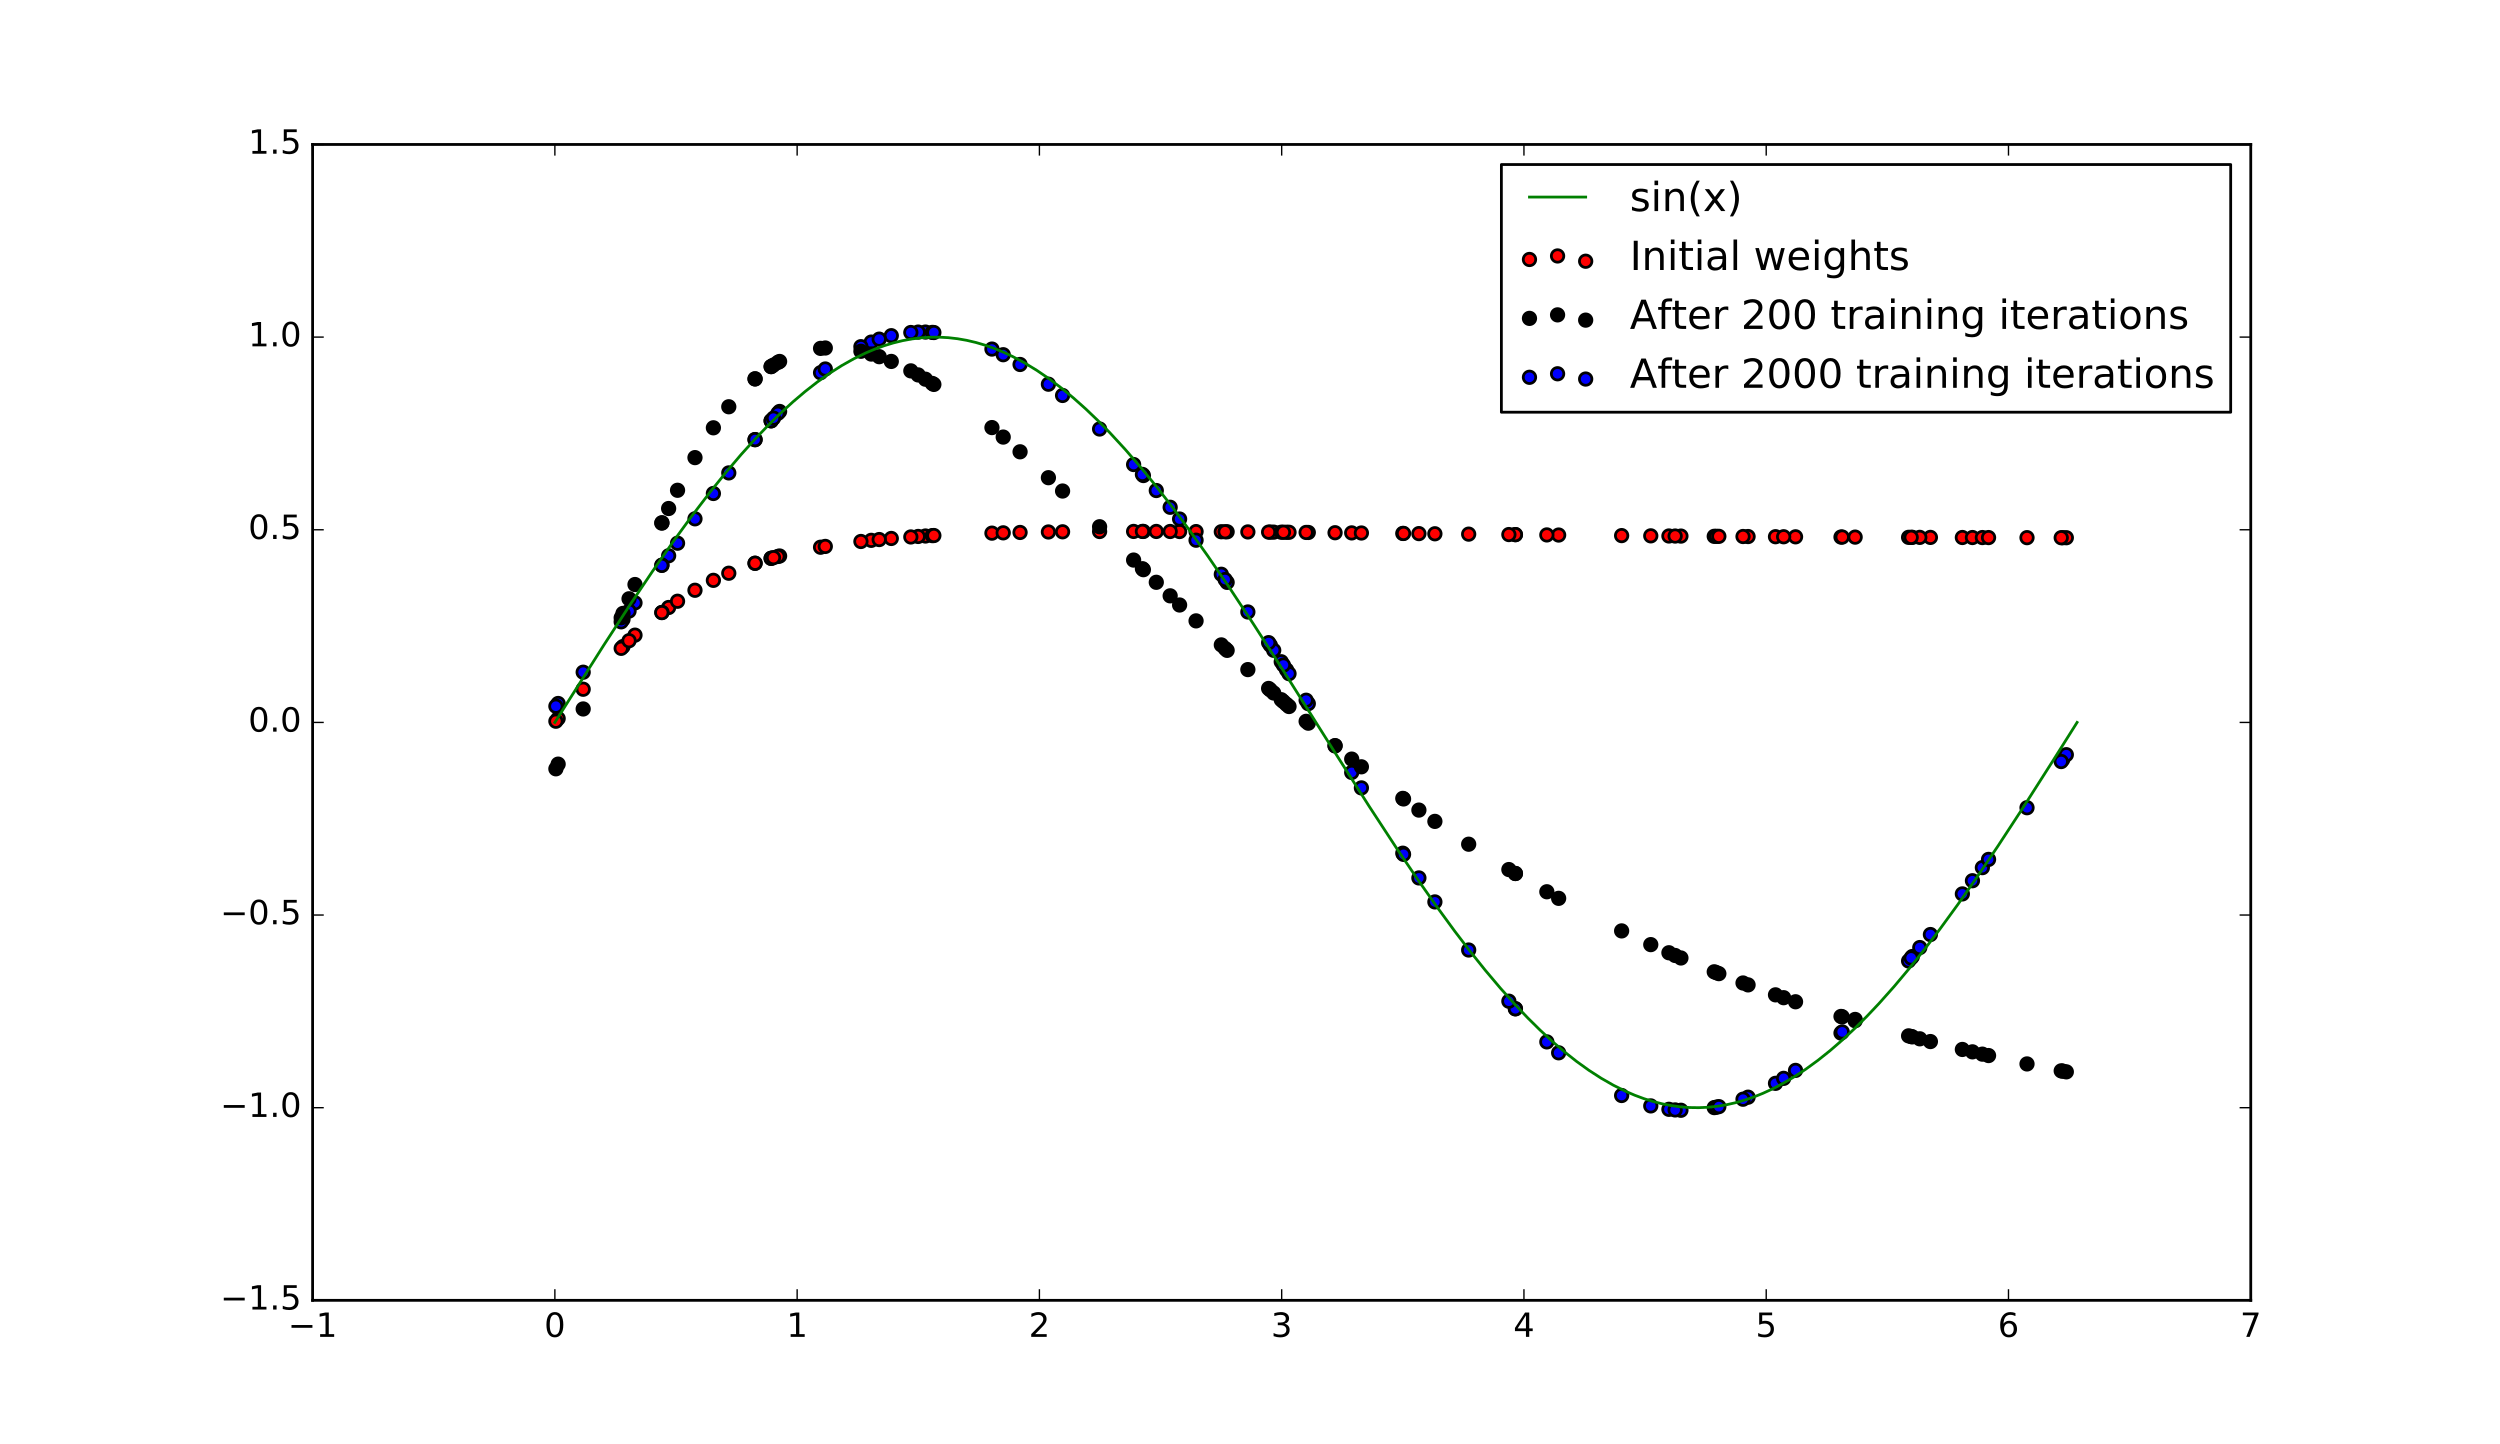 <?xml version="1.0" encoding="utf-8" standalone="no"?>
<!DOCTYPE svg PUBLIC "-//W3C//DTD SVG 1.1//EN"
  "http://www.w3.org/Graphics/SVG/1.1/DTD/svg11.dtd">
<!-- Created with matplotlib (http://matplotlib.org/) -->
<svg height="518pt" version="1.1" viewBox="0 0 897 518" width="897pt" xmlns="http://www.w3.org/2000/svg" xmlns:xlink="http://www.w3.org/1999/xlink">
 <defs>
  <style type="text/css">
*{stroke-linecap:butt;stroke-linejoin:round;stroke-miterlimit:100000;}
  </style>
 </defs>
 <g id="figure_1">
  <g id="patch_1">
   <path d="M 0 518.4 
L 897.3 518.4 
L 897.3 0 
L 0 0 
z
" style="fill:#ffffff;"/>
  </g>
  <g id="axes_1">
   <g id="patch_2">
    <path d="M 112.162 466.56 
L 807.57 466.56 
L 807.57 51.84 
L 112.162 51.84 
z
" style="fill:#ffffff;"/>
   </g>
   <g id="PathCollection_1">
    <defs>
     <path d="M 0 2.236 
C 0.593 2.236 1.162 2 1.581 1.581 
C 2 1.162 2.236 0.593 2.236 0 
C 2.236 -0.593 2 -1.162 1.581 -1.581 
C 1.162 -2 0.593 -2.236 0 -2.236 
C -0.593 -2.236 -1.162 -2 -1.581 -1.581 
C -2 -1.162 -2.236 -0.593 -2.236 0 
C -2.236 0.593 -2 1.162 -1.581 1.581 
C -1.162 2 -0.593 2.236 0 2.236 
z
" id="mcf45625995" style="stroke:#000000;"/>
    </defs>
    <g clip-path="url(#p0c5796ade1)">
     <use style="fill:#ff0000;stroke:#000000;" x="637.052" xlink:href="#mcf45625995" y="192.57"/>
     <use style="fill:#ff0000;stroke:#000000;" x="581.84" xlink:href="#mcf45625995" y="192.175"/>
     <use style="fill:#ff0000;stroke:#000000;" x="455.8" xlink:href="#mcf45625995" y="190.921"/>
     <use style="fill:#ff0000;stroke:#000000;" x="223.529" xlink:href="#mcf45625995" y="231.98"/>
     <use style="fill:#ff0000;stroke:#000000;" x="627.207" xlink:href="#mcf45625995" y="192.511"/>
     <use style="fill:#ff0000;stroke:#000000;" x="727.291" xlink:href="#mcf45625995" y="192.909"/>
     <use style="fill:#ff0000;stroke:#000000;" x="410.256" xlink:href="#mcf45625995" y="190.678"/>
     <use style="fill:#ff0000;stroke:#000000;" x="249.358" xlink:href="#mcf45625995" y="211.786"/>
     <use style="fill:#ff0000;stroke:#000000;" x="312.599" xlink:href="#mcf45625995" y="193.876"/>
     <use style="fill:#ff0000;stroke:#000000;" x="319.793" xlink:href="#mcf45625995" y="193.198"/>
     <use style="fill:#ff0000;stroke:#000000;" x="381.251" xlink:href="#mcf45625995" y="190.809"/>
     <use style="fill:#ff0000;stroke:#000000;" x="509.101" xlink:href="#mcf45625995" y="191.459"/>
     <use style="fill:#ff0000;stroke:#000000;" x="279.722" xlink:href="#mcf45625995" y="199.494"/>
     <use style="fill:#ff0000;stroke:#000000;" x="461.599" xlink:href="#mcf45625995" y="190.973"/>
     <use style="fill:#ff0000;stroke:#000000;" x="692.631" xlink:href="#mcf45625995" y="192.82"/>
     <use style="fill:#ff0000;stroke:#000000;" x="592.296" xlink:href="#mcf45625995" y="192.261"/>
     <use style="fill:#ff0000;stroke:#000000;" x="376.172" xlink:href="#mcf45625995" y="190.871"/>
     <use style="fill:#ff0000;stroke:#000000;" x="686.147" xlink:href="#mcf45625995" y="192.798"/>
     <use style="fill:#ff0000;stroke:#000000;" x="704.096" xlink:href="#mcf45625995" y="192.855"/>
     <use style="fill:#ff0000;stroke:#000000;" x="332.053" xlink:href="#mcf45625995" y="192.318"/>
     <use style="fill:#ff0000;stroke:#000000;" x="334.508" xlink:href="#mcf45625995" y="192.176"/>
     <use style="fill:#ff0000;stroke:#000000;" x="276.69" xlink:href="#mcf45625995" y="200.32"/>
     <use style="fill:#ff0000;stroke:#000000;" x="625.396" xlink:href="#mcf45625995" y="192.499"/>
     <use style="fill:#ff0000;stroke:#000000;" x="559.243" xlink:href="#mcf45625995" y="191.972"/>
     <use style="fill:#ff0000;stroke:#000000;" x="660.551" xlink:href="#mcf45625995" y="192.693"/>
     <use style="fill:#ff0000;stroke:#000000;" x="684.805" xlink:href="#mcf45625995" y="192.793"/>
     <use style="fill:#ff0000;stroke:#000000;" x="457.008" xlink:href="#mcf45625995" y="190.932"/>
     <use style="fill:#ff0000;stroke:#000000;" x="514.839" xlink:href="#mcf45625995" y="191.52"/>
     <use style="fill:#ff0000;stroke:#000000;" x="423.241" xlink:href="#mcf45625995" y="190.708"/>
     <use style="fill:#ff0000;stroke:#000000;" x="419.854" xlink:href="#mcf45625995" y="190.696"/>
     <use style="fill:#ff0000;stroke:#000000;" x="276.679" xlink:href="#mcf45625995" y="200.323"/>
     <use style="fill:#ff0000;stroke:#000000;" x="740.112" xlink:href="#mcf45625995" y="192.931"/>
     <use style="fill:#ff0000;stroke:#000000;" x="462.497" xlink:href="#mcf45625995" y="190.981"/>
     <use style="fill:#ff0000;stroke:#000000;" x="394.536" xlink:href="#mcf45625995" y="190.707"/>
     <use style="fill:#ff0000;stroke:#000000;" x="707.713" xlink:href="#mcf45625995" y="192.864"/>
     <use style="fill:#ff0000;stroke:#000000;" x="555.007" xlink:href="#mcf45625995" y="191.931"/>
     <use style="fill:#ff0000;stroke:#000000;" x="209.247" xlink:href="#mcf45625995" y="247.296"/>
     <use style="fill:#ff0000;stroke:#000000;" x="603.115" xlink:href="#mcf45625995" y="192.345"/>
     <use style="fill:#ff0000;stroke:#000000;" x="414.878" xlink:href="#mcf45625995" y="190.684"/>
     <use style="fill:#ff0000;stroke:#000000;" x="615.07" xlink:href="#mcf45625995" y="192.431"/>
     <use style="fill:#ff0000;stroke:#000000;" x="484.993" xlink:href="#mcf45625995" y="191.203"/>
     <use style="fill:#ff0000;stroke:#000000;" x="644.241" xlink:href="#mcf45625995" y="192.61"/>
     <use style="fill:#ff0000;stroke:#000000;" x="503.323" xlink:href="#mcf45625995" y="191.397"/>
     <use style="fill:#ff0000;stroke:#000000;" x="406.74" xlink:href="#mcf45625995" y="190.677"/>
     <use style="fill:#ff0000;stroke:#000000;" x="200.262" xlink:href="#mcf45625995" y="257.81"/>
     <use style="fill:#ff0000;stroke:#000000;" x="294.42" xlink:href="#mcf45625995" y="196.344"/>
     <use style="fill:#ff0000;stroke:#000000;" x="440.295" xlink:href="#mcf45625995" y="190.8"/>
     <use style="fill:#ff0000;stroke:#000000;" x="355.912" xlink:href="#mcf45625995" y="191.292"/>
     <use style="fill:#ff0000;stroke:#000000;" x="227.834" xlink:href="#mcf45625995" y="227.89"/>
     <use style="fill:#ff0000;stroke:#000000;" x="438.21" xlink:href="#mcf45625995" y="190.786"/>
     <use style="fill:#ff0000;stroke:#000000;" x="615.823" xlink:href="#mcf45625995" y="192.436"/>
     <use style="fill:#ff0000;stroke:#000000;" x="329.439" xlink:href="#mcf45625995" y="192.48"/>
     <use style="fill:#ff0000;stroke:#000000;" x="366" xlink:href="#mcf45625995" y="191.044"/>
     <use style="fill:#ff0000;stroke:#000000;" x="741.396" xlink:href="#mcf45625995" y="192.933"/>
     <use style="fill:#ff0000;stroke:#000000;" x="199.452" xlink:href="#mcf45625995" y="258.77"/>
     <use style="fill:#ff0000;stroke:#000000;" x="455.181" xlink:href="#mcf45625995" y="190.916"/>
     <use style="fill:#ff0000;stroke:#000000;" x="239.905" xlink:href="#mcf45625995" y="217.968"/>
     <use style="fill:#ff0000;stroke:#000000;" x="270.899" xlink:href="#mcf45625995" y="202.104"/>
     <use style="fill:#ff0000;stroke:#000000;" x="739.565" xlink:href="#mcf45625995" y="192.93"/>
     <use style="fill:#ff0000;stroke:#000000;" x="503.594" xlink:href="#mcf45625995" y="191.4"/>
     <use style="fill:#ff0000;stroke:#000000;" x="711.276" xlink:href="#mcf45625995" y="192.874"/>
     <use style="fill:#ff0000;stroke:#000000;" x="459.711" xlink:href="#mcf45625995" y="190.956"/>
     <use style="fill:#ff0000;stroke:#000000;" x="447.734" xlink:href="#mcf45625995" y="190.855"/>
     <use style="fill:#ff0000;stroke:#000000;" x="543.739" xlink:href="#mcf45625995" y="191.821"/>
     <use style="fill:#ff0000;stroke:#000000;" x="429.147" xlink:href="#mcf45625995" y="190.734"/>
     <use style="fill:#ff0000;stroke:#000000;" x="460.493" xlink:href="#mcf45625995" y="190.963"/>
     <use style="fill:#ff0000;stroke:#000000;" x="315.464" xlink:href="#mcf45625995" y="193.589"/>
     <use style="fill:#ff0000;stroke:#000000;" x="243.104" xlink:href="#mcf45625995" y="215.725"/>
     <use style="fill:#ff0000;stroke:#000000;" x="469.418" xlink:href="#mcf45625995" y="191.046"/>
     <use style="fill:#ff0000;stroke:#000000;" x="598.81" xlink:href="#mcf45625995" y="192.312"/>
     <use style="fill:#ff0000;stroke:#000000;" x="479.02" xlink:href="#mcf45625995" y="191.142"/>
     <use style="fill:#ff0000;stroke:#000000;" x="237.514" xlink:href="#mcf45625995" y="219.749"/>
     <use style="fill:#ff0000;stroke:#000000;" x="688.821" xlink:href="#mcf45625995" y="192.807"/>
     <use style="fill:#ff0000;stroke:#000000;" x="359.953" xlink:href="#mcf45625995" y="191.182"/>
     <use style="fill:#ff0000;stroke:#000000;" x="222.882" xlink:href="#mcf45625995" y="232.619"/>
     <use style="fill:#ff0000;stroke:#000000;" x="255.964" xlink:href="#mcf45625995" y="208.225"/>
     <use style="fill:#ff0000;stroke:#000000;" x="279.1" xlink:href="#mcf45625995" y="199.657"/>
     <use style="fill:#ff0000;stroke:#000000;" x="488.469" xlink:href="#mcf45625995" y="191.24"/>
     <use style="fill:#ff0000;stroke:#000000;" x="526.962" xlink:href="#mcf45625995" y="191.648"/>
     <use style="fill:#ff0000;stroke:#000000;" x="409.903" xlink:href="#mcf45625995" y="190.678"/>
     <use style="fill:#ff0000;stroke:#000000;" x="335.068" xlink:href="#mcf45625995" y="192.144"/>
     <use style="fill:#ff0000;stroke:#000000;" x="296.117" xlink:href="#mcf45625995" y="196.057"/>
     <use style="fill:#ff0000;stroke:#000000;" x="237.451" xlink:href="#mcf45625995" y="219.797"/>
     <use style="fill:#ff0000;stroke:#000000;" x="601.039" xlink:href="#mcf45625995" y="192.329"/>
     <use style="fill:#ff0000;stroke:#000000;" x="616.722" xlink:href="#mcf45625995" y="192.442"/>
     <use style="fill:#ff0000;stroke:#000000;" x="639.97" xlink:href="#mcf45625995" y="192.587"/>
     <use style="fill:#ff0000;stroke:#000000;" x="713.493" xlink:href="#mcf45625995" y="192.879"/>
     <use style="fill:#ff0000;stroke:#000000;" x="270.934" xlink:href="#mcf45625995" y="202.092"/>
     <use style="fill:#ff0000;stroke:#000000;" x="543.715" xlink:href="#mcf45625995" y="191.82"/>
     <use style="fill:#ff0000;stroke:#000000;" x="261.487" xlink:href="#mcf45625995" y="205.675"/>
     <use style="fill:#ff0000;stroke:#000000;" x="308.896" xlink:href="#mcf45625995" y="194.282"/>
     <use style="fill:#ff0000;stroke:#000000;" x="225.699" xlink:href="#mcf45625995" y="229.884"/>
     <use style="fill:#ff0000;stroke:#000000;" x="326.805" xlink:href="#mcf45625995" y="192.657"/>
     <use style="fill:#ff0000;stroke:#000000;" x="468.64" xlink:href="#mcf45625995" y="191.039"/>
     <use style="fill:#ff0000;stroke:#000000;" x="541.383" xlink:href="#mcf45625995" y="191.797"/>
     <use style="fill:#ff0000;stroke:#000000;" x="277.528" xlink:href="#mcf45625995" y="200.085"/>
     <use style="fill:#ff0000;stroke:#000000;" x="439.576" xlink:href="#mcf45625995" y="190.795"/>
     <use style="fill:#ff0000;stroke:#000000;" x="685.725" xlink:href="#mcf45625995" y="192.796"/>
     <use style="fill:#ff0000;stroke:#000000;" x="660.989" xlink:href="#mcf45625995" y="192.695"/>
     <use style="fill:#ff0000;stroke:#000000;" x="665.624" xlink:href="#mcf45625995" y="192.716"/>
    </g>
   </g>
   <g id="PathCollection_2">
    <defs>
     <path d="M 0 2.236 
C 0.593 2.236 1.162 2 1.581 1.581 
C 2 1.162 2.236 0.593 2.236 0 
C 2.236 -0.593 2 -1.162 1.581 -1.581 
C 1.162 -2 0.593 -2.236 0 -2.236 
C -0.593 -2.236 -1.162 -2 -1.581 -1.581 
C -2 -1.162 -2.236 -0.593 -2.236 0 
C -2.236 0.593 -2 1.162 -1.581 1.581 
C -1.162 2 -0.593 2.236 0 2.236 
z
" id="m5bc924f12b" style="stroke:#000000;"/>
    </defs>
    <g clip-path="url(#p0c5796ade1)">
     <use style="fill:#0000ff;stroke:#000000;" x="637.052" xlink:href="#m5bc924f12b" y="388.7"/>
     <use style="fill:#0000ff;stroke:#000000;" x="581.84" xlink:href="#m5bc924f12b" y="393.068"/>
     <use style="fill:#0000ff;stroke:#000000;" x="455.8" xlink:href="#m5bc924f12b" y="231.51"/>
     <use style="fill:#0000ff;stroke:#000000;" x="223.529" xlink:href="#m5bc924f12b" y="222.225"/>
     <use style="fill:#0000ff;stroke:#000000;" x="627.207" xlink:href="#m5bc924f12b" y="393.667"/>
     <use style="fill:#0000ff;stroke:#000000;" x="727.291" xlink:href="#m5bc924f12b" y="289.807"/>
     <use style="fill:#0000ff;stroke:#000000;" x="410.256" xlink:href="#m5bc924f12b" y="170.626"/>
     <use style="fill:#0000ff;stroke:#000000;" x="249.358" xlink:href="#m5bc924f12b" y="186.152"/>
     <use style="fill:#0000ff;stroke:#000000;" x="312.599" xlink:href="#m5bc924f12b" y="122.746"/>
     <use style="fill:#0000ff;stroke:#000000;" x="319.793" xlink:href="#m5bc924f12b" y="120.443"/>
     <use style="fill:#0000ff;stroke:#000000;" x="381.251" xlink:href="#m5bc924f12b" y="141.894"/>
     <use style="fill:#0000ff;stroke:#000000;" x="509.101" xlink:href="#m5bc924f12b" y="315.004"/>
     <use style="fill:#0000ff;stroke:#000000;" x="279.722" xlink:href="#m5bc924f12b" y="147.631"/>
     <use style="fill:#0000ff;stroke:#000000;" x="461.599" xlink:href="#m5bc924f12b" y="240.325"/>
     <use style="fill:#0000ff;stroke:#000000;" x="692.631" xlink:href="#m5bc924f12b" y="335.312"/>
     <use style="fill:#0000ff;stroke:#000000;" x="592.296" xlink:href="#m5bc924f12b" y="396.798"/>
     <use style="fill:#0000ff;stroke:#000000;" x="376.172" xlink:href="#m5bc924f12b" y="137.85"/>
     <use style="fill:#0000ff;stroke:#000000;" x="686.147" xlink:href="#m5bc924f12b" y="343.199"/>
     <use style="fill:#0000ff;stroke:#000000;" x="704.096" xlink:href="#m5bc924f12b" y="320.735"/>
     <use style="fill:#0000ff;stroke:#000000;" x="332.053" xlink:href="#m5bc924f12b" y="119.144"/>
     <use style="fill:#0000ff;stroke:#000000;" x="334.508" xlink:href="#m5bc924f12b" y="119.268"/>
     <use style="fill:#0000ff;stroke:#000000;" x="276.69" xlink:href="#m5bc924f12b" y="150.98"/>
     <use style="fill:#0000ff;stroke:#000000;" x="625.396" xlink:href="#m5bc924f12b" y="394.396"/>
     <use style="fill:#0000ff;stroke:#000000;" x="559.243" xlink:href="#m5bc924f12b" y="377.746"/>
     <use style="fill:#0000ff;stroke:#000000;" x="660.551" xlink:href="#m5bc924f12b" y="370.662"/>
     <use style="fill:#0000ff;stroke:#000000;" x="684.805" xlink:href="#m5bc924f12b" y="344.793"/>
     <use style="fill:#0000ff;stroke:#000000;" x="457.008" xlink:href="#m5bc924f12b" y="233.33"/>
     <use style="fill:#0000ff;stroke:#000000;" x="514.839" xlink:href="#m5bc924f12b" y="323.608"/>
     <use style="fill:#0000ff;stroke:#000000;" x="423.241" xlink:href="#m5bc924f12b" y="186.227"/>
     <use style="fill:#0000ff;stroke:#000000;" x="419.854" xlink:href="#m5bc924f12b" y="182.008"/>
     <use style="fill:#0000ff;stroke:#000000;" x="276.679" xlink:href="#m5bc924f12b" y="150.993"/>
     <use style="fill:#0000ff;stroke:#000000;" x="740.112" xlink:href="#m5bc924f12b" y="272.51"/>
     <use style="fill:#0000ff;stroke:#000000;" x="462.497" xlink:href="#m5bc924f12b" y="241.704"/>
     <use style="fill:#0000ff;stroke:#000000;" x="394.536" xlink:href="#m5bc924f12b" y="153.927"/>
     <use style="fill:#0000ff;stroke:#000000;" x="707.713" xlink:href="#m5bc924f12b" y="316.006"/>
     <use style="fill:#0000ff;stroke:#000000;" x="555.007" xlink:href="#m5bc924f12b" y="373.83"/>
     <use style="fill:#0000ff;stroke:#000000;" x="209.247" xlink:href="#m5bc924f12b" y="241.188"/>
     <use style="fill:#0000ff;stroke:#000000;" x="603.115" xlink:href="#m5bc924f12b" y="398.363"/>
     <use style="fill:#0000ff;stroke:#000000;" x="414.878" xlink:href="#m5bc924f12b" y="176"/>
     <use style="fill:#0000ff;stroke:#000000;" x="615.07" xlink:href="#m5bc924f12b" y="397.409"/>
     <use style="fill:#0000ff;stroke:#000000;" x="484.993" xlink:href="#m5bc924f12b" y="277.156"/>
     <use style="fill:#0000ff;stroke:#000000;" x="644.241" xlink:href="#m5bc924f12b" y="384.056"/>
     <use style="fill:#0000ff;stroke:#000000;" x="503.323" xlink:href="#m5bc924f12b" y="306.128"/>
     <use style="fill:#0000ff;stroke:#000000;" x="406.74" xlink:href="#m5bc924f12b" y="166.674"/>
     <use style="fill:#0000ff;stroke:#000000;" x="200.262" xlink:href="#m5bc924f12b" y="252.414"/>
     <use style="fill:#0000ff;stroke:#000000;" x="294.42" xlink:href="#m5bc924f12b" y="133.726"/>
     <use style="fill:#0000ff;stroke:#000000;" x="440.295" xlink:href="#m5bc924f12b" y="208.952"/>
     <use style="fill:#0000ff;stroke:#000000;" x="355.912" xlink:href="#m5bc924f12b" y="125.245"/>
     <use style="fill:#0000ff;stroke:#000000;" x="227.834" xlink:href="#m5bc924f12b" y="216.3"/>
     <use style="fill:#0000ff;stroke:#000000;" x="438.21" xlink:href="#m5bc924f12b" y="206.047"/>
     <use style="fill:#0000ff;stroke:#000000;" x="615.823" xlink:href="#m5bc924f12b" y="397.257"/>
     <use style="fill:#0000ff;stroke:#000000;" x="329.439" xlink:href="#m5bc924f12b" y="119.151"/>
     <use style="fill:#0000ff;stroke:#000000;" x="366" xlink:href="#m5bc924f12b" y="130.775"/>
     <use style="fill:#0000ff;stroke:#000000;" x="741.396" xlink:href="#m5bc924f12b" y="270.787"/>
     <use style="fill:#0000ff;stroke:#000000;" x="199.452" xlink:href="#m5bc924f12b" y="253.396"/>
     <use style="fill:#0000ff;stroke:#000000;" x="455.181" xlink:href="#m5bc924f12b" y="230.58"/>
     <use style="fill:#0000ff;stroke:#000000;" x="239.905" xlink:href="#m5bc924f12b" y="199.403"/>
     <use style="fill:#0000ff;stroke:#000000;" x="270.899" xlink:href="#m5bc924f12b" y="157.762"/>
     <use style="fill:#0000ff;stroke:#000000;" x="739.565" xlink:href="#m5bc924f12b" y="273.244"/>
     <use style="fill:#0000ff;stroke:#000000;" x="503.594" xlink:href="#m5bc924f12b" y="306.548"/>
     <use style="fill:#0000ff;stroke:#000000;" x="711.276" xlink:href="#m5bc924f12b" y="311.303"/>
     <use style="fill:#0000ff;stroke:#000000;" x="459.711" xlink:href="#m5bc924f12b" y="237.436"/>
     <use style="fill:#0000ff;stroke:#000000;" x="447.734" xlink:href="#m5bc924f12b" y="219.573"/>
     <use style="fill:#0000ff;stroke:#000000;" x="543.739" xlink:href="#m5bc924f12b" y="361.96"/>
     <use style="fill:#0000ff;stroke:#000000;" x="429.147" xlink:href="#m5bc924f12b" y="193.824"/>
     <use style="fill:#0000ff;stroke:#000000;" x="460.493" xlink:href="#m5bc924f12b" y="238.631"/>
     <use style="fill:#0000ff;stroke:#000000;" x="315.464" xlink:href="#m5bc924f12b" y="121.689"/>
     <use style="fill:#0000ff;stroke:#000000;" x="243.104" xlink:href="#m5bc924f12b" y="194.903"/>
     <use style="fill:#0000ff;stroke:#000000;" x="469.418" xlink:href="#m5bc924f12b" y="252.46"/>
     <use style="fill:#0000ff;stroke:#000000;" x="598.81" xlink:href="#m5bc924f12b" y="398.019"/>
     <use style="fill:#0000ff;stroke:#000000;" x="479.02" xlink:href="#m5bc924f12b" y="267.638"/>
     <use style="fill:#0000ff;stroke:#000000;" x="237.514" xlink:href="#m5bc924f12b" y="202.768"/>
     <use style="fill:#0000ff;stroke:#000000;" x="688.821" xlink:href="#m5bc924f12b" y="339.982"/>
     <use style="fill:#0000ff;stroke:#000000;" x="359.953" xlink:href="#m5bc924f12b" y="127.271"/>
     <use style="fill:#0000ff;stroke:#000000;" x="222.882" xlink:href="#m5bc924f12b" y="223.109"/>
     <use style="fill:#0000ff;stroke:#000000;" x="255.964" xlink:href="#m5bc924f12b" y="177.065"/>
     <use style="fill:#0000ff;stroke:#000000;" x="279.1" xlink:href="#m5bc924f12b" y="148.306"/>
     <use style="fill:#0000ff;stroke:#000000;" x="488.469" xlink:href="#m5bc924f12b" y="282.698"/>
     <use style="fill:#0000ff;stroke:#000000;" x="526.962" xlink:href="#m5bc924f12b" y="340.864"/>
     <use style="fill:#0000ff;stroke:#000000;" x="409.903" xlink:href="#m5bc924f12b" y="170.223"/>
     <use style="fill:#0000ff;stroke:#000000;" x="335.068" xlink:href="#m5bc924f12b" y="119.313"/>
     <use style="fill:#0000ff;stroke:#000000;" x="296.117" xlink:href="#m5bc924f12b" y="132.395"/>
     <use style="fill:#0000ff;stroke:#000000;" x="237.451" xlink:href="#m5bc924f12b" y="202.856"/>
     <use style="fill:#0000ff;stroke:#000000;" x="601.039" xlink:href="#m5bc924f12b" y="398.243"/>
     <use style="fill:#0000ff;stroke:#000000;" x="616.722" xlink:href="#m5bc924f12b" y="397.061"/>
     <use style="fill:#0000ff;stroke:#000000;" x="639.97" xlink:href="#m5bc924f12b" y="386.915"/>
     <use style="fill:#0000ff;stroke:#000000;" x="713.493" xlink:href="#m5bc924f12b" y="308.356"/>
     <use style="fill:#0000ff;stroke:#000000;" x="270.934" xlink:href="#m5bc924f12b" y="157.72"/>
     <use style="fill:#0000ff;stroke:#000000;" x="543.715" xlink:href="#m5bc924f12b" y="361.933"/>
     <use style="fill:#0000ff;stroke:#000000;" x="261.487" xlink:href="#m5bc924f12b" y="169.68"/>
     <use style="fill:#0000ff;stroke:#000000;" x="308.896" xlink:href="#m5bc924f12b" y="124.386"/>
     <use style="fill:#0000ff;stroke:#000000;" x="225.699" xlink:href="#m5bc924f12b" y="219.248"/>
     <use style="fill:#0000ff;stroke:#000000;" x="326.805" xlink:href="#m5bc924f12b" y="119.303"/>
     <use style="fill:#0000ff;stroke:#000000;" x="468.64" xlink:href="#m5bc924f12b" y="251.242"/>
     <use style="fill:#0000ff;stroke:#000000;" x="541.383" xlink:href="#m5bc924f12b" y="359.229"/>
     <use style="fill:#0000ff;stroke:#000000;" x="277.528" xlink:href="#m5bc924f12b" y="150.04"/>
     <use style="fill:#0000ff;stroke:#000000;" x="439.576" xlink:href="#m5bc924f12b" y="207.946"/>
     <use style="fill:#0000ff;stroke:#000000;" x="685.725" xlink:href="#m5bc924f12b" y="343.702"/>
     <use style="fill:#0000ff;stroke:#000000;" x="660.989" xlink:href="#m5bc924f12b" y="370.253"/>
     <use style="fill:#0000ff;stroke:#000000;" x="665.624" xlink:href="#m5bc924f12b" y="365.776"/>
    </g>
   </g>
   <g id="PathCollection_3">
    <defs>
     <path d="M 0 2.236 
C 0.593 2.236 1.162 2 1.581 1.581 
C 2 1.162 2.236 0.593 2.236 0 
C 2.236 -0.593 2 -1.162 1.581 -1.581 
C 1.162 -2 0.593 -2.236 0 -2.236 
C -0.593 -2.236 -1.162 -2 -1.581 -1.581 
C -2 -1.162 -2.236 -0.593 -2.236 0 
C -2.236 0.593 -2 1.162 -1.581 1.581 
C -1.162 2 -0.593 2.236 0 2.236 
z
" id="m5dd5fe3238" style="stroke:#000000;"/>
    </defs>
    <g clip-path="url(#p0c5796ade1)">
     <use style="stroke:#000000;" x="637.052" xlink:href="#m5dd5fe3238" y="356.951"/>
     <use style="stroke:#000000;" x="581.84" xlink:href="#m5dd5fe3238" y="334.008"/>
     <use style="stroke:#000000;" x="455.8" xlink:href="#m5dd5fe3238" y="247.567"/>
     <use style="stroke:#000000;" x="223.529" xlink:href="#m5dd5fe3238" y="220.089"/>
     <use style="stroke:#000000;" x="627.207" xlink:href="#m5dd5fe3238" y="353.377"/>
     <use style="stroke:#000000;" x="727.291" xlink:href="#m5dd5fe3238" y="381.74"/>
     <use style="stroke:#000000;" x="410.256" xlink:href="#m5dd5fe3238" y="204.4"/>
     <use style="stroke:#000000;" x="249.358" xlink:href="#m5dd5fe3238" y="164.192"/>
     <use style="stroke:#000000;" x="312.599" xlink:href="#m5dd5fe3238" y="127.031"/>
     <use style="stroke:#000000;" x="319.793" xlink:href="#m5dd5fe3238" y="129.681"/>
     <use style="stroke:#000000;" x="381.251" xlink:href="#m5dd5fe3238" y="176.179"/>
     <use style="stroke:#000000;" x="509.101" xlink:href="#m5dd5fe3238" y="290.659"/>
     <use style="stroke:#000000;" x="279.722" xlink:href="#m5dd5fe3238" y="129.692"/>
     <use style="stroke:#000000;" x="461.599" xlink:href="#m5dd5fe3238" y="252.711"/>
     <use style="stroke:#000000;" x="692.631" xlink:href="#m5dd5fe3238" y="373.709"/>
     <use style="stroke:#000000;" x="592.296" xlink:href="#m5dd5fe3238" y="338.929"/>
     <use style="stroke:#000000;" x="376.172" xlink:href="#m5dd5fe3238" y="171.395"/>
     <use style="stroke:#000000;" x="686.147" xlink:href="#m5dd5fe3238" y="372.021"/>
     <use style="stroke:#000000;" x="704.096" xlink:href="#m5dd5fe3238" y="376.545"/>
     <use style="stroke:#000000;" x="332.053" xlink:href="#m5dd5fe3238" y="136.058"/>
     <use style="stroke:#000000;" x="334.508" xlink:href="#m5dd5fe3238" y="137.576"/>
     <use style="stroke:#000000;" x="276.69" xlink:href="#m5dd5fe3238" y="131.526"/>
     <use style="stroke:#000000;" x="625.396" xlink:href="#m5dd5fe3238" y="352.697"/>
     <use style="stroke:#000000;" x="559.243" xlink:href="#m5dd5fe3238" y="322.324"/>
     <use style="stroke:#000000;" x="660.551" xlink:href="#m5dd5fe3238" y="364.7"/>
     <use style="stroke:#000000;" x="684.805" xlink:href="#m5dd5fe3238" y="371.663"/>
     <use style="stroke:#000000;" x="457.008" xlink:href="#m5dd5fe3238" y="248.647"/>
     <use style="stroke:#000000;" x="514.839" xlink:href="#m5dd5fe3238" y="294.713"/>
     <use style="stroke:#000000;" x="423.241" xlink:href="#m5dd5fe3238" y="217.074"/>
     <use style="stroke:#000000;" x="419.854" xlink:href="#m5dd5fe3238" y="213.784"/>
     <use style="stroke:#000000;" x="276.679" xlink:href="#m5dd5fe3238" y="131.534"/>
     <use style="stroke:#000000;" x="740.112" xlink:href="#m5dd5fe3238" y="384.329"/>
     <use style="stroke:#000000;" x="462.497" xlink:href="#m5dd5fe3238" y="253.498"/>
     <use style="stroke:#000000;" x="394.536" xlink:href="#m5dd5fe3238" y="188.99"/>
     <use style="stroke:#000000;" x="707.713" xlink:href="#m5dd5fe3238" y="377.401"/>
     <use style="stroke:#000000;" x="555.007" xlink:href="#m5dd5fe3238" y="319.965"/>
     <use style="stroke:#000000;" x="209.247" xlink:href="#m5dd5fe3238" y="254.375"/>
     <use style="stroke:#000000;" x="603.115" xlink:href="#m5dd5fe3238" y="343.721"/>
     <use style="stroke:#000000;" x="414.878" xlink:href="#m5dd5fe3238" y="208.928"/>
     <use style="stroke:#000000;" x="615.07" xlink:href="#m5dd5fe3238" y="348.68"/>
     <use style="stroke:#000000;" x="484.993" xlink:href="#m5dd5fe3238" y="272.367"/>
     <use style="stroke:#000000;" x="644.241" xlink:href="#m5dd5fe3238" y="359.434"/>
     <use style="stroke:#000000;" x="503.323" xlink:href="#m5dd5fe3238" y="286.461"/>
     <use style="stroke:#000000;" x="406.74" xlink:href="#m5dd5fe3238" y="200.949"/>
     <use style="stroke:#000000;" x="200.262" xlink:href="#m5dd5fe3238" y="274.175"/>
     <use style="stroke:#000000;" x="294.42" xlink:href="#m5dd5fe3238" y="125"/>
     <use style="stroke:#000000;" x="440.295" xlink:href="#m5dd5fe3238" y="233.35"/>
     <use style="stroke:#000000;" x="355.912" xlink:href="#m5dd5fe3238" y="153.415"/>
     <use style="stroke:#000000;" x="227.834" xlink:href="#m5dd5fe3238" y="209.727"/>
     <use style="stroke:#000000;" x="438.21" xlink:href="#m5dd5fe3238" y="231.391"/>
     <use style="stroke:#000000;" x="615.823" xlink:href="#m5dd5fe3238" y="348.981"/>
     <use style="stroke:#000000;" x="329.439" xlink:href="#m5dd5fe3238" y="134.524"/>
     <use style="stroke:#000000;" x="366" xlink:href="#m5dd5fe3238" y="162.105"/>
     <use style="stroke:#000000;" x="741.396" xlink:href="#m5dd5fe3238" y="384.578"/>
     <use style="stroke:#000000;" x="199.452" xlink:href="#m5dd5fe3238" y="275.847"/>
     <use style="stroke:#000000;" x="455.181" xlink:href="#m5dd5fe3238" y="247.013"/>
     <use style="stroke:#000000;" x="239.905" xlink:href="#m5dd5fe3238" y="182.455"/>
     <use style="stroke:#000000;" x="270.899" xlink:href="#m5dd5fe3238" y="135.957"/>
     <use style="stroke:#000000;" x="739.565" xlink:href="#m5dd5fe3238" y="384.222"/>
     <use style="stroke:#000000;" x="503.594" xlink:href="#m5dd5fe3238" y="286.661"/>
     <use style="stroke:#000000;" x="711.276" xlink:href="#m5dd5fe3238" y="378.228"/>
     <use style="stroke:#000000;" x="459.711" xlink:href="#m5dd5fe3238" y="251.047"/>
     <use style="stroke:#000000;" x="447.734" xlink:href="#m5dd5fe3238" y="240.251"/>
     <use style="stroke:#000000;" x="543.739" xlink:href="#m5dd5fe3238" y="313.417"/>
     <use style="stroke:#000000;" x="429.147" xlink:href="#m5dd5fe3238" y="222.771"/>
     <use style="stroke:#000000;" x="460.493" xlink:href="#m5dd5fe3238" y="251.738"/>
     <use style="stroke:#000000;" x="315.464" xlink:href="#m5dd5fe3238" y="127.979"/>
     <use style="stroke:#000000;" x="243.104" xlink:href="#m5dd5fe3238" y="175.913"/>
     <use style="stroke:#000000;" x="469.418" xlink:href="#m5dd5fe3238" y="259.48"/>
     <use style="stroke:#000000;" x="598.81" xlink:href="#m5dd5fe3238" y="341.85"/>
     <use style="stroke:#000000;" x="479.02" xlink:href="#m5dd5fe3238" y="267.522"/>
     <use style="stroke:#000000;" x="237.514" xlink:href="#m5dd5fe3238" y="187.561"/>
     <use style="stroke:#000000;" x="688.821" xlink:href="#m5dd5fe3238" y="372.725"/>
     <use style="stroke:#000000;" x="359.953" xlink:href="#m5dd5fe3238" y="156.822"/>
     <use style="stroke:#000000;" x="222.882" xlink:href="#m5dd5fe3238" y="221.66"/>
     <use style="stroke:#000000;" x="255.964" xlink:href="#m5dd5fe3238" y="153.496"/>
     <use style="stroke:#000000;" x="279.1" xlink:href="#m5dd5fe3238" y="130.042"/>
     <use style="stroke:#000000;" x="488.469" xlink:href="#m5dd5fe3238" y="275.13"/>
     <use style="stroke:#000000;" x="526.962" xlink:href="#m5dd5fe3238" y="302.903"/>
     <use style="stroke:#000000;" x="409.903" xlink:href="#m5dd5fe3238" y="204.053"/>
     <use style="stroke:#000000;" x="335.068" xlink:href="#m5dd5fe3238" y="137.932"/>
     <use style="stroke:#000000;" x="296.117" xlink:href="#m5dd5fe3238" y="124.86"/>
     <use style="stroke:#000000;" x="237.451" xlink:href="#m5dd5fe3238" y="187.697"/>
     <use style="stroke:#000000;" x="601.039" xlink:href="#m5dd5fe3238" y="342.825"/>
     <use style="stroke:#000000;" x="616.722" xlink:href="#m5dd5fe3238" y="349.339"/>
     <use style="stroke:#000000;" x="639.97" xlink:href="#m5dd5fe3238" y="357.971"/>
     <use style="stroke:#000000;" x="713.493" xlink:href="#m5dd5fe3238" y="378.733"/>
     <use style="stroke:#000000;" x="270.934" xlink:href="#m5dd5fe3238" y="135.927"/>
     <use style="stroke:#000000;" x="543.715" xlink:href="#m5dd5fe3238" y="313.402"/>
     <use style="stroke:#000000;" x="261.487" xlink:href="#m5dd5fe3238" y="145.944"/>
     <use style="stroke:#000000;" x="308.896" xlink:href="#m5dd5fe3238" y="126.036"/>
     <use style="stroke:#000000;" x="225.699" xlink:href="#m5dd5fe3238" y="214.845"/>
     <use style="stroke:#000000;" x="326.805" xlink:href="#m5dd5fe3238" y="133.069"/>
     <use style="stroke:#000000;" x="468.64" xlink:href="#m5dd5fe3238" y="258.816"/>
     <use style="stroke:#000000;" x="541.383" xlink:href="#m5dd5fe3238" y="311.997"/>
     <use style="stroke:#000000;" x="277.528" xlink:href="#m5dd5fe3238" y="130.987"/>
     <use style="stroke:#000000;" x="439.576" xlink:href="#m5dd5fe3238" y="232.676"/>
     <use style="stroke:#000000;" x="685.725" xlink:href="#m5dd5fe3238" y="371.909"/>
     <use style="stroke:#000000;" x="660.989" xlink:href="#m5dd5fe3238" y="364.834"/>
     <use style="stroke:#000000;" x="665.624" xlink:href="#m5dd5fe3238" y="366.238"/>
    </g>
   </g>
   <g id="line2d_1">
    <path clip-path="url(#p0c5796ade1)" d="M 199.088 259.2 
L 216.601 231.538 
L 226.452 216.399 
L 234.113 204.994 
L 241.775 194.01 
L 248.342 184.995 
L 254.91 176.403 
L 260.382 169.602 
L 265.855 163.157 
L 271.328 157.091 
L 275.706 152.529 
L 280.084 148.238 
L 284.462 144.227 
L 288.84 140.509 
L 293.218 137.091 
L 297.596 133.984 
L 301.975 131.193 
L 306.353 128.728 
L 310.731 126.593 
L 314.014 125.213 
L 317.298 124.023 
L 320.582 123.027 
L 323.865 122.224 
L 327.149 121.618 
L 330.432 121.207 
L 333.716 120.994 
L 337 120.977 
L 340.283 121.158 
L 343.567 121.536 
L 346.85 122.11 
L 350.134 122.879 
L 353.418 123.844 
L 356.701 125.001 
L 359.985 126.35 
L 363.268 127.888 
L 367.646 130.23 
L 372.025 132.9 
L 376.403 135.889 
L 380.781 139.192 
L 385.159 142.798 
L 389.537 146.7 
L 393.915 150.887 
L 398.293 155.349 
L 403.766 161.296 
L 409.239 167.63 
L 414.711 174.327 
L 420.184 181.361 
L 426.751 190.206 
L 433.318 199.444 
L 440.98 210.649 
L 449.736 223.911 
L 459.587 239.252 
L 478.194 268.766 
L 491.329 289.416 
L 501.179 304.476 
L 508.841 315.798 
L 515.408 325.156 
L 521.976 334.138 
L 527.448 341.298 
L 532.921 348.133 
L 538.394 354.616 
L 543.866 360.72 
L 548.244 365.315 
L 552.622 369.641 
L 557.001 373.687 
L 561.379 377.443 
L 565.757 380.898 
L 570.135 384.045 
L 574.513 386.875 
L 578.891 389.382 
L 583.269 391.558 
L 586.553 392.971 
L 589.837 394.192 
L 593.12 395.221 
L 596.404 396.055 
L 599.687 396.695 
L 602.971 397.138 
L 606.255 397.385 
L 609.538 397.434 
L 612.822 397.286 
L 616.105 396.941 
L 619.389 396.4 
L 622.673 395.662 
L 625.956 394.73 
L 629.24 393.605 
L 632.523 392.288 
L 635.807 390.781 
L 639.091 389.087 
L 643.469 386.539 
L 647.847 383.669 
L 652.225 380.483 
L 656.603 376.989 
L 660.981 373.197 
L 665.359 369.116 
L 669.737 364.755 
L 674.116 360.127 
L 679.588 353.984 
L 685.061 347.465 
L 690.534 340.596 
L 696.006 333.405 
L 702.573 324.39 
L 709.141 315.003 
L 716.802 303.653 
L 725.559 290.264 
L 736.504 273.102 
L 745.26 259.2 
L 745.26 259.2 
" style="fill:none;stroke:#008000;stroke-linecap:square;"/>
   </g>
   <g id="patch_3">
    <path d="M 112.162 466.56 
L 112.162 51.84 
" style="fill:none;stroke:#000000;stroke-linecap:square;stroke-linejoin:miter;"/>
   </g>
   <g id="patch_4">
    <path d="M 112.162 51.84 
L 807.57 51.84 
" style="fill:none;stroke:#000000;stroke-linecap:square;stroke-linejoin:miter;"/>
   </g>
   <g id="patch_5">
    <path d="M 807.57 466.56 
L 807.57 51.84 
" style="fill:none;stroke:#000000;stroke-linecap:square;stroke-linejoin:miter;"/>
   </g>
   <g id="patch_6">
    <path d="M 112.162 466.56 
L 807.57 466.56 
" style="fill:none;stroke:#000000;stroke-linecap:square;stroke-linejoin:miter;"/>
   </g>
   <g id="matplotlib.axis_1">
    <g id="xtick_1">
     <g id="line2d_2">
      <defs>
       <path d="M 0 0 
L 0 -4 
" id="m1c7787994f" style="stroke:#000000;stroke-width:0.5;"/>
      </defs>
      <g>
       <use style="stroke:#000000;stroke-width:0.5;" x="112.162" xlink:href="#m1c7787994f" y="466.56"/>
      </g>
     </g>
     <g id="line2d_3">
      <defs>
       <path d="M 0 0 
L 0 4 
" id="mfbd9eb8cb0" style="stroke:#000000;stroke-width:0.5;"/>
      </defs>
      <g>
       <use style="stroke:#000000;stroke-width:0.5;" x="112.162" xlink:href="#mfbd9eb8cb0" y="51.84"/>
      </g>
     </g>
     <g id="text_1">
      <!-- −1 -->
      <defs>
       <path d="M 12.406 8.297 
L 28.516 8.297 
L 28.516 63.922 
L 10.984 60.406 
L 10.984 69.391 
L 28.422 72.906 
L 38.281 72.906 
L 38.281 8.297 
L 54.391 8.297 
L 54.391 0 
L 12.406 0 
z
" id="BitstreamVeraSans-Roman-31"/>
       <path d="M 10.594 35.5 
L 73.188 35.5 
L 73.188 27.203 
L 10.594 27.203 
z
" id="BitstreamVeraSans-Roman-2212"/>
      </defs>
      <g transform="translate(103.317 479.678)scale(0.12 -0.12)">
       <use xlink:href="#BitstreamVeraSans-Roman-2212"/>
       <use x="83.789" xlink:href="#BitstreamVeraSans-Roman-31"/>
      </g>
     </g>
    </g>
    <g id="xtick_2">
     <g id="line2d_4">
      <g>
       <use style="stroke:#000000;stroke-width:0.5;" x="199.088" xlink:href="#m1c7787994f" y="466.56"/>
      </g>
     </g>
     <g id="line2d_5">
      <g>
       <use style="stroke:#000000;stroke-width:0.5;" x="199.088" xlink:href="#mfbd9eb8cb0" y="51.84"/>
      </g>
     </g>
     <g id="text_2">
      <!-- 0 -->
      <defs>
       <path d="M 31.781 66.406 
Q 24.172 66.406 20.328 58.906 
Q 16.5 51.422 16.5 36.375 
Q 16.5 21.391 20.328 13.891 
Q 24.172 6.391 31.781 6.391 
Q 39.453 6.391 43.281 13.891 
Q 47.125 21.391 47.125 36.375 
Q 47.125 51.422 43.281 58.906 
Q 39.453 66.406 31.781 66.406 
M 31.781 74.219 
Q 44.047 74.219 50.516 64.516 
Q 56.984 54.828 56.984 36.375 
Q 56.984 17.969 50.516 8.266 
Q 44.047 -1.422 31.781 -1.422 
Q 19.531 -1.422 13.062 8.266 
Q 6.594 17.969 6.594 36.375 
Q 6.594 54.828 13.062 64.516 
Q 19.531 74.219 31.781 74.219 
" id="BitstreamVeraSans-Roman-30"/>
      </defs>
      <g transform="translate(195.271 479.678)scale(0.12 -0.12)">
       <use xlink:href="#BitstreamVeraSans-Roman-30"/>
      </g>
     </g>
    </g>
    <g id="xtick_3">
     <g id="line2d_6">
      <g>
       <use style="stroke:#000000;stroke-width:0.5;" x="286.014" xlink:href="#m1c7787994f" y="466.56"/>
      </g>
     </g>
     <g id="line2d_7">
      <g>
       <use style="stroke:#000000;stroke-width:0.5;" x="286.014" xlink:href="#mfbd9eb8cb0" y="51.84"/>
      </g>
     </g>
     <g id="text_3">
      <!-- 1 -->
      <g transform="translate(282.197 479.678)scale(0.12 -0.12)">
       <use xlink:href="#BitstreamVeraSans-Roman-31"/>
      </g>
     </g>
    </g>
    <g id="xtick_4">
     <g id="line2d_8">
      <g>
       <use style="stroke:#000000;stroke-width:0.5;" x="372.94" xlink:href="#m1c7787994f" y="466.56"/>
      </g>
     </g>
     <g id="line2d_9">
      <g>
       <use style="stroke:#000000;stroke-width:0.5;" x="372.94" xlink:href="#mfbd9eb8cb0" y="51.84"/>
      </g>
     </g>
     <g id="text_4">
      <!-- 2 -->
      <defs>
       <path d="M 19.188 8.297 
L 53.609 8.297 
L 53.609 0 
L 7.328 0 
L 7.328 8.297 
Q 12.938 14.109 22.625 23.891 
Q 32.328 33.688 34.812 36.531 
Q 39.547 41.844 41.422 45.531 
Q 43.312 49.219 43.312 52.781 
Q 43.312 58.594 39.234 62.25 
Q 35.156 65.922 28.609 65.922 
Q 23.969 65.922 18.812 64.312 
Q 13.672 62.703 7.812 59.422 
L 7.812 69.391 
Q 13.766 71.781 18.938 73 
Q 24.125 74.219 28.422 74.219 
Q 39.75 74.219 46.484 68.547 
Q 53.219 62.891 53.219 53.422 
Q 53.219 48.922 51.531 44.891 
Q 49.859 40.875 45.406 35.406 
Q 44.188 33.984 37.641 27.219 
Q 31.109 20.453 19.188 8.297 
" id="BitstreamVeraSans-Roman-32"/>
      </defs>
      <g transform="translate(369.123 479.678)scale(0.12 -0.12)">
       <use xlink:href="#BitstreamVeraSans-Roman-32"/>
      </g>
     </g>
    </g>
    <g id="xtick_5">
     <g id="line2d_10">
      <g>
       <use style="stroke:#000000;stroke-width:0.5;" x="459.866" xlink:href="#m1c7787994f" y="466.56"/>
      </g>
     </g>
     <g id="line2d_11">
      <g>
       <use style="stroke:#000000;stroke-width:0.5;" x="459.866" xlink:href="#mfbd9eb8cb0" y="51.84"/>
      </g>
     </g>
     <g id="text_5">
      <!-- 3 -->
      <defs>
       <path d="M 40.578 39.312 
Q 47.656 37.797 51.625 33 
Q 55.609 28.219 55.609 21.188 
Q 55.609 10.406 48.188 4.484 
Q 40.766 -1.422 27.094 -1.422 
Q 22.516 -1.422 17.656 -0.516 
Q 12.797 0.391 7.625 2.203 
L 7.625 11.719 
Q 11.719 9.328 16.594 8.109 
Q 21.484 6.891 26.812 6.891 
Q 36.078 6.891 40.938 10.547 
Q 45.797 14.203 45.797 21.188 
Q 45.797 27.641 41.281 31.266 
Q 36.766 34.906 28.719 34.906 
L 20.219 34.906 
L 20.219 43.016 
L 29.109 43.016 
Q 36.375 43.016 40.234 45.922 
Q 44.094 48.828 44.094 54.297 
Q 44.094 59.906 40.109 62.906 
Q 36.141 65.922 28.719 65.922 
Q 24.656 65.922 20.016 65.031 
Q 15.375 64.156 9.812 62.312 
L 9.812 71.094 
Q 15.438 72.656 20.344 73.438 
Q 25.25 74.219 29.594 74.219 
Q 40.828 74.219 47.359 69.109 
Q 53.906 64.016 53.906 55.328 
Q 53.906 49.266 50.438 45.094 
Q 46.969 40.922 40.578 39.312 
" id="BitstreamVeraSans-Roman-33"/>
      </defs>
      <g transform="translate(456.049 479.678)scale(0.12 -0.12)">
       <use xlink:href="#BitstreamVeraSans-Roman-33"/>
      </g>
     </g>
    </g>
    <g id="xtick_6">
     <g id="line2d_12">
      <g>
       <use style="stroke:#000000;stroke-width:0.5;" x="546.792" xlink:href="#m1c7787994f" y="466.56"/>
      </g>
     </g>
     <g id="line2d_13">
      <g>
       <use style="stroke:#000000;stroke-width:0.5;" x="546.792" xlink:href="#mfbd9eb8cb0" y="51.84"/>
      </g>
     </g>
     <g id="text_6">
      <!-- 4 -->
      <defs>
       <path d="M 37.797 64.312 
L 12.891 25.391 
L 37.797 25.391 
z
M 35.203 72.906 
L 47.609 72.906 
L 47.609 25.391 
L 58.016 25.391 
L 58.016 17.188 
L 47.609 17.188 
L 47.609 0 
L 37.797 0 
L 37.797 17.188 
L 4.891 17.188 
L 4.891 26.703 
z
" id="BitstreamVeraSans-Roman-34"/>
      </defs>
      <g transform="translate(542.975 479.678)scale(0.12 -0.12)">
       <use xlink:href="#BitstreamVeraSans-Roman-34"/>
      </g>
     </g>
    </g>
    <g id="xtick_7">
     <g id="line2d_14">
      <g>
       <use style="stroke:#000000;stroke-width:0.5;" x="633.718" xlink:href="#m1c7787994f" y="466.56"/>
      </g>
     </g>
     <g id="line2d_15">
      <g>
       <use style="stroke:#000000;stroke-width:0.5;" x="633.718" xlink:href="#mfbd9eb8cb0" y="51.84"/>
      </g>
     </g>
     <g id="text_7">
      <!-- 5 -->
      <defs>
       <path d="M 10.797 72.906 
L 49.516 72.906 
L 49.516 64.594 
L 19.828 64.594 
L 19.828 46.734 
Q 21.969 47.469 24.109 47.828 
Q 26.266 48.188 28.422 48.188 
Q 40.625 48.188 47.75 41.5 
Q 54.891 34.812 54.891 23.391 
Q 54.891 11.625 47.562 5.094 
Q 40.234 -1.422 26.906 -1.422 
Q 22.312 -1.422 17.547 -0.641 
Q 12.797 0.141 7.719 1.703 
L 7.719 11.625 
Q 12.109 9.234 16.797 8.062 
Q 21.484 6.891 26.703 6.891 
Q 35.156 6.891 40.078 11.328 
Q 45.016 15.766 45.016 23.391 
Q 45.016 31 40.078 35.438 
Q 35.156 39.891 26.703 39.891 
Q 22.75 39.891 18.812 39.016 
Q 14.891 38.141 10.797 36.281 
z
" id="BitstreamVeraSans-Roman-35"/>
      </defs>
      <g transform="translate(629.901 479.678)scale(0.12 -0.12)">
       <use xlink:href="#BitstreamVeraSans-Roman-35"/>
      </g>
     </g>
    </g>
    <g id="xtick_8">
     <g id="line2d_16">
      <g>
       <use style="stroke:#000000;stroke-width:0.5;" x="720.644" xlink:href="#m1c7787994f" y="466.56"/>
      </g>
     </g>
     <g id="line2d_17">
      <g>
       <use style="stroke:#000000;stroke-width:0.5;" x="720.644" xlink:href="#mfbd9eb8cb0" y="51.84"/>
      </g>
     </g>
     <g id="text_8">
      <!-- 6 -->
      <defs>
       <path d="M 33.016 40.375 
Q 26.375 40.375 22.484 35.828 
Q 18.609 31.297 18.609 23.391 
Q 18.609 15.531 22.484 10.953 
Q 26.375 6.391 33.016 6.391 
Q 39.656 6.391 43.531 10.953 
Q 47.406 15.531 47.406 23.391 
Q 47.406 31.297 43.531 35.828 
Q 39.656 40.375 33.016 40.375 
M 52.594 71.297 
L 52.594 62.312 
Q 48.875 64.062 45.094 64.984 
Q 41.312 65.922 37.594 65.922 
Q 27.828 65.922 22.672 59.328 
Q 17.531 52.734 16.797 39.406 
Q 19.672 43.656 24.016 45.922 
Q 28.375 48.188 33.594 48.188 
Q 44.578 48.188 50.953 41.516 
Q 57.328 34.859 57.328 23.391 
Q 57.328 12.156 50.688 5.359 
Q 44.047 -1.422 33.016 -1.422 
Q 20.359 -1.422 13.672 8.266 
Q 6.984 17.969 6.984 36.375 
Q 6.984 53.656 15.188 63.938 
Q 23.391 74.219 37.203 74.219 
Q 40.922 74.219 44.703 73.484 
Q 48.484 72.75 52.594 71.297 
" id="BitstreamVeraSans-Roman-36"/>
      </defs>
      <g transform="translate(716.827 479.678)scale(0.12 -0.12)">
       <use xlink:href="#BitstreamVeraSans-Roman-36"/>
      </g>
     </g>
    </g>
    <g id="xtick_9">
     <g id="line2d_18">
      <g>
       <use style="stroke:#000000;stroke-width:0.5;" x="807.57" xlink:href="#m1c7787994f" y="466.56"/>
      </g>
     </g>
     <g id="line2d_19">
      <g>
       <use style="stroke:#000000;stroke-width:0.5;" x="807.57" xlink:href="#mfbd9eb8cb0" y="51.84"/>
      </g>
     </g>
     <g id="text_9">
      <!-- 7 -->
      <defs>
       <path d="M 8.203 72.906 
L 55.078 72.906 
L 55.078 68.703 
L 28.609 0 
L 18.312 0 
L 43.219 64.594 
L 8.203 64.594 
z
" id="BitstreamVeraSans-Roman-37"/>
      </defs>
      <g transform="translate(803.752 479.678)scale(0.12 -0.12)">
       <use xlink:href="#BitstreamVeraSans-Roman-37"/>
      </g>
     </g>
    </g>
   </g>
   <g id="matplotlib.axis_2">
    <g id="ytick_1">
     <g id="line2d_20">
      <defs>
       <path d="M 0 0 
L 4 0 
" id="mc75d05552b" style="stroke:#000000;stroke-width:0.5;"/>
      </defs>
      <g>
       <use style="stroke:#000000;stroke-width:0.5;" x="112.163" xlink:href="#mc75d05552b" y="466.56"/>
      </g>
     </g>
     <g id="line2d_21">
      <defs>
       <path d="M 0 0 
L -4 0 
" id="m8bc7823413" style="stroke:#000000;stroke-width:0.5;"/>
      </defs>
      <g>
       <use style="stroke:#000000;stroke-width:0.5;" x="807.57" xlink:href="#m8bc7823413" y="466.56"/>
      </g>
     </g>
     <g id="text_10">
      <!-- −1.5 -->
      <defs>
       <path d="M 10.688 12.406 
L 21 12.406 
L 21 0 
L 10.688 0 
z
" id="BitstreamVeraSans-Roman-2e"/>
      </defs>
      <g transform="translate(79.023 469.871)scale(0.12 -0.12)">
       <use xlink:href="#BitstreamVeraSans-Roman-2212"/>
       <use x="83.789" xlink:href="#BitstreamVeraSans-Roman-31"/>
       <use x="147.412" xlink:href="#BitstreamVeraSans-Roman-2e"/>
       <use x="179.199" xlink:href="#BitstreamVeraSans-Roman-35"/>
      </g>
     </g>
    </g>
    <g id="ytick_2">
     <g id="line2d_22">
      <g>
       <use style="stroke:#000000;stroke-width:0.5;" x="112.163" xlink:href="#mc75d05552b" y="397.44"/>
      </g>
     </g>
     <g id="line2d_23">
      <g>
       <use style="stroke:#000000;stroke-width:0.5;" x="807.57" xlink:href="#m8bc7823413" y="397.44"/>
      </g>
     </g>
     <g id="text_11">
      <!-- −1.0 -->
      <g transform="translate(79.023 400.751)scale(0.12 -0.12)">
       <use xlink:href="#BitstreamVeraSans-Roman-2212"/>
       <use x="83.789" xlink:href="#BitstreamVeraSans-Roman-31"/>
       <use x="147.412" xlink:href="#BitstreamVeraSans-Roman-2e"/>
       <use x="179.199" xlink:href="#BitstreamVeraSans-Roman-30"/>
      </g>
     </g>
    </g>
    <g id="ytick_3">
     <g id="line2d_24">
      <g>
       <use style="stroke:#000000;stroke-width:0.5;" x="112.163" xlink:href="#mc75d05552b" y="328.32"/>
      </g>
     </g>
     <g id="line2d_25">
      <g>
       <use style="stroke:#000000;stroke-width:0.5;" x="807.57" xlink:href="#m8bc7823413" y="328.32"/>
      </g>
     </g>
     <g id="text_12">
      <!-- −0.5 -->
      <g transform="translate(79.023 331.631)scale(0.12 -0.12)">
       <use xlink:href="#BitstreamVeraSans-Roman-2212"/>
       <use x="83.789" xlink:href="#BitstreamVeraSans-Roman-30"/>
       <use x="147.412" xlink:href="#BitstreamVeraSans-Roman-2e"/>
       <use x="179.199" xlink:href="#BitstreamVeraSans-Roman-35"/>
      </g>
     </g>
    </g>
    <g id="ytick_4">
     <g id="line2d_26">
      <g>
       <use style="stroke:#000000;stroke-width:0.5;" x="112.163" xlink:href="#mc75d05552b" y="259.2"/>
      </g>
     </g>
     <g id="line2d_27">
      <g>
       <use style="stroke:#000000;stroke-width:0.5;" x="807.57" xlink:href="#m8bc7823413" y="259.2"/>
      </g>
     </g>
     <g id="text_13">
      <!-- 0.0 -->
      <g transform="translate(89.079 262.511)scale(0.12 -0.12)">
       <use xlink:href="#BitstreamVeraSans-Roman-30"/>
       <use x="63.623" xlink:href="#BitstreamVeraSans-Roman-2e"/>
       <use x="95.41" xlink:href="#BitstreamVeraSans-Roman-30"/>
      </g>
     </g>
    </g>
    <g id="ytick_5">
     <g id="line2d_28">
      <g>
       <use style="stroke:#000000;stroke-width:0.5;" x="112.163" xlink:href="#mc75d05552b" y="190.08"/>
      </g>
     </g>
     <g id="line2d_29">
      <g>
       <use style="stroke:#000000;stroke-width:0.5;" x="807.57" xlink:href="#m8bc7823413" y="190.08"/>
      </g>
     </g>
     <g id="text_14">
      <!-- 0.5 -->
      <g transform="translate(89.079 193.391)scale(0.12 -0.12)">
       <use xlink:href="#BitstreamVeraSans-Roman-30"/>
       <use x="63.623" xlink:href="#BitstreamVeraSans-Roman-2e"/>
       <use x="95.41" xlink:href="#BitstreamVeraSans-Roman-35"/>
      </g>
     </g>
    </g>
    <g id="ytick_6">
     <g id="line2d_30">
      <g>
       <use style="stroke:#000000;stroke-width:0.5;" x="112.163" xlink:href="#mc75d05552b" y="120.96"/>
      </g>
     </g>
     <g id="line2d_31">
      <g>
       <use style="stroke:#000000;stroke-width:0.5;" x="807.57" xlink:href="#m8bc7823413" y="120.96"/>
      </g>
     </g>
     <g id="text_15">
      <!-- 1.0 -->
      <g transform="translate(89.079 124.271)scale(0.12 -0.12)">
       <use xlink:href="#BitstreamVeraSans-Roman-31"/>
       <use x="63.623" xlink:href="#BitstreamVeraSans-Roman-2e"/>
       <use x="95.41" xlink:href="#BitstreamVeraSans-Roman-30"/>
      </g>
     </g>
    </g>
    <g id="ytick_7">
     <g id="line2d_32">
      <g>
       <use style="stroke:#000000;stroke-width:0.5;" x="112.163" xlink:href="#mc75d05552b" y="51.84"/>
      </g>
     </g>
     <g id="line2d_33">
      <g>
       <use style="stroke:#000000;stroke-width:0.5;" x="807.57" xlink:href="#m8bc7823413" y="51.84"/>
      </g>
     </g>
     <g id="text_16">
      <!-- 1.5 -->
      <g transform="translate(89.079 55.151)scale(0.12 -0.12)">
       <use xlink:href="#BitstreamVeraSans-Roman-31"/>
       <use x="63.623" xlink:href="#BitstreamVeraSans-Roman-2e"/>
       <use x="95.41" xlink:href="#BitstreamVeraSans-Roman-35"/>
      </g>
     </g>
    </g>
   </g>
   <g id="legend_1">
    <g id="patch_7">
     <path d="M 538.697 147.906 
L 800.37 147.906 
L 800.37 59.04 
L 538.697 59.04 
z
" style="fill:#ffffff;stroke:#000000;stroke-linejoin:miter;"/>
    </g>
    <g id="line2d_34">
     <path d="M 548.777 70.702 
L 568.937 70.702 
" style="fill:none;stroke:#008000;stroke-linecap:square;"/>
    </g>
    <g id="line2d_35"/>
    <g id="text_17">
     <!-- sin(x) -->
     <defs>
      <path d="M 8.016 75.875 
L 15.828 75.875 
Q 23.141 64.359 26.781 53.312 
Q 30.422 42.281 30.422 31.391 
Q 30.422 20.453 26.781 9.375 
Q 23.141 -1.703 15.828 -13.188 
L 8.016 -13.188 
Q 14.5 -2 17.703 9.062 
Q 20.906 20.125 20.906 31.391 
Q 20.906 42.672 17.703 53.656 
Q 14.5 64.656 8.016 75.875 
" id="BitstreamVeraSans-Roman-29"/>
      <path d="M 54.891 33.016 
L 54.891 0 
L 45.906 0 
L 45.906 32.719 
Q 45.906 40.484 42.875 44.328 
Q 39.844 48.188 33.797 48.188 
Q 26.516 48.188 22.312 43.547 
Q 18.109 38.922 18.109 30.906 
L 18.109 0 
L 9.078 0 
L 9.078 54.688 
L 18.109 54.688 
L 18.109 46.188 
Q 21.344 51.125 25.703 53.562 
Q 30.078 56 35.797 56 
Q 45.219 56 50.047 50.172 
Q 54.891 44.344 54.891 33.016 
" id="BitstreamVeraSans-Roman-6e"/>
      <path d="M 44.281 53.078 
L 44.281 44.578 
Q 40.484 46.531 36.375 47.5 
Q 32.281 48.484 27.875 48.484 
Q 21.188 48.484 17.844 46.438 
Q 14.5 44.391 14.5 40.281 
Q 14.5 37.156 16.891 35.375 
Q 19.281 33.594 26.516 31.984 
L 29.594 31.297 
Q 39.156 29.25 43.188 25.516 
Q 47.219 21.781 47.219 15.094 
Q 47.219 7.469 41.188 3.016 
Q 35.156 -1.422 24.609 -1.422 
Q 20.219 -1.422 15.453 -0.562 
Q 10.688 0.297 5.422 2 
L 5.422 11.281 
Q 10.406 8.688 15.234 7.391 
Q 20.062 6.109 24.812 6.109 
Q 31.156 6.109 34.562 8.281 
Q 37.984 10.453 37.984 14.406 
Q 37.984 18.062 35.516 20.016 
Q 33.062 21.969 24.703 23.781 
L 21.578 24.516 
Q 13.234 26.266 9.516 29.906 
Q 5.812 33.547 5.812 39.891 
Q 5.812 47.609 11.281 51.797 
Q 16.75 56 26.812 56 
Q 31.781 56 36.172 55.266 
Q 40.578 54.547 44.281 53.078 
" id="BitstreamVeraSans-Roman-73"/>
      <path d="M 9.422 54.688 
L 18.406 54.688 
L 18.406 0 
L 9.422 0 
z
M 9.422 75.984 
L 18.406 75.984 
L 18.406 64.594 
L 9.422 64.594 
z
" id="BitstreamVeraSans-Roman-69"/>
      <path d="M 54.891 54.688 
L 35.109 28.078 
L 55.906 0 
L 45.312 0 
L 29.391 21.484 
L 13.484 0 
L 2.875 0 
L 24.125 28.609 
L 4.688 54.688 
L 15.281 54.688 
L 29.781 35.203 
L 44.281 54.688 
z
" id="BitstreamVeraSans-Roman-78"/>
      <path d="M 31 75.875 
Q 24.469 64.656 21.281 53.656 
Q 18.109 42.672 18.109 31.391 
Q 18.109 20.125 21.312 9.062 
Q 24.516 -2 31 -13.188 
L 23.188 -13.188 
Q 15.875 -1.703 12.234 9.375 
Q 8.594 20.453 8.594 31.391 
Q 8.594 42.281 12.203 53.312 
Q 15.828 64.359 23.188 75.875 
z
" id="BitstreamVeraSans-Roman-28"/>
     </defs>
     <g transform="translate(584.777 75.742)scale(0.144 -0.144)">
      <use xlink:href="#BitstreamVeraSans-Roman-73"/>
      <use x="52.1" xlink:href="#BitstreamVeraSans-Roman-69"/>
      <use x="79.883" xlink:href="#BitstreamVeraSans-Roman-6e"/>
      <use x="143.262" xlink:href="#BitstreamVeraSans-Roman-28"/>
      <use x="182.275" xlink:href="#BitstreamVeraSans-Roman-78"/>
      <use x="241.455" xlink:href="#BitstreamVeraSans-Roman-29"/>
     </g>
    </g>
    <g id="PathCollection_4">
     <path d="M 548.777 95.334 
C 549.37 95.334 549.939 95.099 550.358 94.679 
C 550.778 94.26 551.013 93.691 551.013 93.098 
C 551.013 92.505 550.778 91.936 550.358 91.517 
C 549.939 91.098 549.37 90.862 548.777 90.862 
C 548.184 90.862 547.615 91.098 547.196 91.517 
C 546.777 91.936 546.541 92.505 546.541 93.098 
C 546.541 93.691 546.777 94.26 547.196 94.679 
C 547.615 95.099 548.184 95.334 548.777 95.334 
z
" style="fill:#ff0000;stroke:#000000;"/>
     <path d="M 558.857 94.074 
C 559.45 94.074 560.019 93.839 560.438 93.419 
C 560.858 93 561.093 92.431 561.093 91.838 
C 561.093 91.245 560.858 90.676 560.438 90.257 
C 560.019 89.838 559.45 89.602 558.857 89.602 
C 558.264 89.602 557.695 89.838 557.276 90.257 
C 556.857 90.676 556.621 91.245 556.621 91.838 
C 556.621 92.431 556.857 93 557.276 93.419 
C 557.695 93.839 558.264 94.074 558.857 94.074 
z
" style="fill:#ff0000;stroke:#000000;"/>
     <path d="M 568.937 95.964 
C 569.53 95.964 570.099 95.729 570.518 95.309 
C 570.938 94.89 571.173 94.321 571.173 93.728 
C 571.173 93.135 570.938 92.566 570.518 92.147 
C 570.099 91.728 569.53 91.492 568.937 91.492 
C 568.344 91.492 567.775 91.728 567.356 92.147 
C 566.937 92.566 566.701 93.135 566.701 93.728 
C 566.701 94.321 566.937 94.89 567.356 95.309 
C 567.775 95.729 568.344 95.964 568.937 95.964 
z
" style="fill:#ff0000;stroke:#000000;"/>
    </g>
    <g id="text_18">
     <!-- Initial weights -->
     <defs>
      <path d="M 56.203 29.594 
L 56.203 25.203 
L 14.891 25.203 
Q 15.484 15.922 20.484 11.062 
Q 25.484 6.203 34.422 6.203 
Q 39.594 6.203 44.453 7.469 
Q 49.312 8.734 54.109 11.281 
L 54.109 2.781 
Q 49.266 0.734 44.188 -0.344 
Q 39.109 -1.422 33.891 -1.422 
Q 20.797 -1.422 13.156 6.188 
Q 5.516 13.812 5.516 26.812 
Q 5.516 40.234 12.766 48.109 
Q 20.016 56 32.328 56 
Q 43.359 56 49.781 48.891 
Q 56.203 41.797 56.203 29.594 
M 47.219 32.234 
Q 47.125 39.594 43.094 43.984 
Q 39.062 48.391 32.422 48.391 
Q 24.906 48.391 20.391 44.141 
Q 15.875 39.891 15.188 32.172 
z
" id="BitstreamVeraSans-Roman-65"/>
      <path d="M 34.281 27.484 
Q 23.391 27.484 19.188 25 
Q 14.984 22.516 14.984 16.5 
Q 14.984 11.719 18.141 8.906 
Q 21.297 6.109 26.703 6.109 
Q 34.188 6.109 38.703 11.406 
Q 43.219 16.703 43.219 25.484 
L 43.219 27.484 
z
M 52.203 31.203 
L 52.203 0 
L 43.219 0 
L 43.219 8.297 
Q 40.141 3.328 35.547 0.953 
Q 30.953 -1.422 24.312 -1.422 
Q 15.922 -1.422 10.953 3.297 
Q 6 8.016 6 15.922 
Q 6 25.141 12.172 29.828 
Q 18.359 34.516 30.609 34.516 
L 43.219 34.516 
L 43.219 35.406 
Q 43.219 41.609 39.141 45 
Q 35.062 48.391 27.688 48.391 
Q 23 48.391 18.547 47.266 
Q 14.109 46.141 10.016 43.891 
L 10.016 52.203 
Q 14.938 54.109 19.578 55.047 
Q 24.219 56 28.609 56 
Q 40.484 56 46.344 49.844 
Q 52.203 43.703 52.203 31.203 
" id="BitstreamVeraSans-Roman-61"/>
      <path d="M 9.812 72.906 
L 19.672 72.906 
L 19.672 0 
L 9.812 0 
z
" id="BitstreamVeraSans-Roman-49"/>
      <path d="M 9.422 75.984 
L 18.406 75.984 
L 18.406 0 
L 9.422 0 
z
" id="BitstreamVeraSans-Roman-6c"/>
      <path d="M 45.406 27.984 
Q 45.406 37.75 41.375 43.109 
Q 37.359 48.484 30.078 48.484 
Q 22.859 48.484 18.828 43.109 
Q 14.797 37.75 14.797 27.984 
Q 14.797 18.266 18.828 12.891 
Q 22.859 7.516 30.078 7.516 
Q 37.359 7.516 41.375 12.891 
Q 45.406 18.266 45.406 27.984 
M 54.391 6.781 
Q 54.391 -7.172 48.188 -13.984 
Q 42 -20.797 29.203 -20.797 
Q 24.469 -20.797 20.266 -20.094 
Q 16.062 -19.391 12.109 -17.922 
L 12.109 -9.188 
Q 16.062 -11.328 19.922 -12.344 
Q 23.781 -13.375 27.781 -13.375 
Q 36.625 -13.375 41.016 -8.766 
Q 45.406 -4.156 45.406 5.172 
L 45.406 9.625 
Q 42.625 4.781 38.281 2.391 
Q 33.938 0 27.875 0 
Q 17.828 0 11.672 7.656 
Q 5.516 15.328 5.516 27.984 
Q 5.516 40.672 11.672 48.328 
Q 17.828 56 27.875 56 
Q 33.938 56 38.281 53.609 
Q 42.625 51.219 45.406 46.391 
L 45.406 54.688 
L 54.391 54.688 
z
" id="BitstreamVeraSans-Roman-67"/>
      <path d="M 18.312 70.219 
L 18.312 54.688 
L 36.812 54.688 
L 36.812 47.703 
L 18.312 47.703 
L 18.312 18.016 
Q 18.312 11.328 20.141 9.422 
Q 21.969 7.516 27.594 7.516 
L 36.812 7.516 
L 36.812 0 
L 27.594 0 
Q 17.188 0 13.234 3.875 
Q 9.281 7.766 9.281 18.016 
L 9.281 47.703 
L 2.688 47.703 
L 2.688 54.688 
L 9.281 54.688 
L 9.281 70.219 
z
" id="BitstreamVeraSans-Roman-74"/>
      <path d="M 4.203 54.688 
L 13.188 54.688 
L 24.422 12.016 
L 35.594 54.688 
L 46.188 54.688 
L 57.422 12.016 
L 68.609 54.688 
L 77.594 54.688 
L 63.281 0 
L 52.688 0 
L 40.922 44.828 
L 29.109 0 
L 18.5 0 
z
" id="BitstreamVeraSans-Roman-77"/>
      <path id="BitstreamVeraSans-Roman-20"/>
      <path d="M 54.891 33.016 
L 54.891 0 
L 45.906 0 
L 45.906 32.719 
Q 45.906 40.484 42.875 44.328 
Q 39.844 48.188 33.797 48.188 
Q 26.516 48.188 22.312 43.547 
Q 18.109 38.922 18.109 30.906 
L 18.109 0 
L 9.078 0 
L 9.078 75.984 
L 18.109 75.984 
L 18.109 46.188 
Q 21.344 51.125 25.703 53.562 
Q 30.078 56 35.797 56 
Q 45.219 56 50.047 50.172 
Q 54.891 44.344 54.891 33.016 
" id="BitstreamVeraSans-Roman-68"/>
     </defs>
     <g transform="translate(584.777 96.878)scale(0.144 -0.144)">
      <use xlink:href="#BitstreamVeraSans-Roman-49"/>
      <use x="29.492" xlink:href="#BitstreamVeraSans-Roman-6e"/>
      <use x="92.871" xlink:href="#BitstreamVeraSans-Roman-69"/>
      <use x="120.654" xlink:href="#BitstreamVeraSans-Roman-74"/>
      <use x="159.863" xlink:href="#BitstreamVeraSans-Roman-69"/>
      <use x="187.646" xlink:href="#BitstreamVeraSans-Roman-61"/>
      <use x="248.926" xlink:href="#BitstreamVeraSans-Roman-6c"/>
      <use x="276.709" xlink:href="#BitstreamVeraSans-Roman-20"/>
      <use x="308.496" xlink:href="#BitstreamVeraSans-Roman-77"/>
      <use x="390.283" xlink:href="#BitstreamVeraSans-Roman-65"/>
      <use x="451.807" xlink:href="#BitstreamVeraSans-Roman-69"/>
      <use x="479.59" xlink:href="#BitstreamVeraSans-Roman-67"/>
      <use x="543.066" xlink:href="#BitstreamVeraSans-Roman-68"/>
      <use x="606.445" xlink:href="#BitstreamVeraSans-Roman-74"/>
      <use x="645.654" xlink:href="#BitstreamVeraSans-Roman-73"/>
     </g>
    </g>
    <g id="PathCollection_5">
     <path d="M 548.777 116.471 
C 549.37 116.471 549.939 116.235 550.358 115.816 
C 550.778 115.397 551.013 114.828 551.013 114.235 
C 551.013 113.642 550.778 113.073 550.358 112.654 
C 549.939 112.234 549.37 111.999 548.777 111.999 
C 548.184 111.999 547.615 112.234 547.196 112.654 
C 546.777 113.073 546.541 113.642 546.541 114.235 
C 546.541 114.828 546.777 115.397 547.196 115.816 
C 547.615 116.235 548.184 116.471 548.777 116.471 
z
" style="stroke:#000000;"/>
     <path d="M 558.857 115.211 
C 559.45 115.211 560.019 114.975 560.438 114.556 
C 560.858 114.137 561.093 113.568 561.093 112.975 
C 561.093 112.382 560.858 111.813 560.438 111.394 
C 560.019 110.974 559.45 110.739 558.857 110.739 
C 558.264 110.739 557.695 110.974 557.276 111.394 
C 556.857 111.813 556.621 112.382 556.621 112.975 
C 556.621 113.568 556.857 114.137 557.276 114.556 
C 557.695 114.975 558.264 115.211 558.857 115.211 
z
" style="stroke:#000000;"/>
     <path d="M 568.937 117.101 
C 569.53 117.101 570.099 116.865 570.518 116.446 
C 570.938 116.027 571.173 115.458 571.173 114.865 
C 571.173 114.272 570.938 113.703 570.518 113.284 
C 570.099 112.864 569.53 112.629 568.937 112.629 
C 568.344 112.629 567.775 112.864 567.356 113.284 
C 566.937 113.703 566.701 114.272 566.701 114.865 
C 566.701 115.458 566.937 116.027 567.356 116.446 
C 567.775 116.865 568.344 117.101 568.937 117.101 
z
" style="stroke:#000000;"/>
    </g>
    <g id="text_19">
     <!-- After 200 training iterations -->
     <defs>
      <path d="M 41.109 46.297 
Q 39.594 47.172 37.812 47.578 
Q 36.031 48 33.891 48 
Q 26.266 48 22.188 43.047 
Q 18.109 38.094 18.109 28.812 
L 18.109 0 
L 9.078 0 
L 9.078 54.688 
L 18.109 54.688 
L 18.109 46.188 
Q 20.953 51.172 25.484 53.578 
Q 30.031 56 36.531 56 
Q 37.453 56 38.578 55.875 
Q 39.703 55.766 41.062 55.516 
z
" id="BitstreamVeraSans-Roman-72"/>
      <path d="M 34.188 63.188 
L 20.797 26.906 
L 47.609 26.906 
z
M 28.609 72.906 
L 39.797 72.906 
L 67.578 0 
L 57.328 0 
L 50.688 18.703 
L 17.828 18.703 
L 11.188 0 
L 0.781 0 
z
" id="BitstreamVeraSans-Roman-41"/>
      <path d="M 30.609 48.391 
Q 23.391 48.391 19.188 42.75 
Q 14.984 37.109 14.984 27.297 
Q 14.984 17.484 19.156 11.844 
Q 23.344 6.203 30.609 6.203 
Q 37.797 6.203 41.984 11.859 
Q 46.188 17.531 46.188 27.297 
Q 46.188 37.016 41.984 42.703 
Q 37.797 48.391 30.609 48.391 
M 30.609 56 
Q 42.328 56 49.016 48.375 
Q 55.719 40.766 55.719 27.297 
Q 55.719 13.875 49.016 6.219 
Q 42.328 -1.422 30.609 -1.422 
Q 18.844 -1.422 12.172 6.219 
Q 5.516 13.875 5.516 27.297 
Q 5.516 40.766 12.172 48.375 
Q 18.844 56 30.609 56 
" id="BitstreamVeraSans-Roman-6f"/>
      <path d="M 37.109 75.984 
L 37.109 68.5 
L 28.516 68.5 
Q 23.688 68.5 21.797 66.547 
Q 19.922 64.594 19.922 59.516 
L 19.922 54.688 
L 34.719 54.688 
L 34.719 47.703 
L 19.922 47.703 
L 19.922 0 
L 10.891 0 
L 10.891 47.703 
L 2.297 47.703 
L 2.297 54.688 
L 10.891 54.688 
L 10.891 58.5 
Q 10.891 67.625 15.141 71.797 
Q 19.391 75.984 28.609 75.984 
z
" id="BitstreamVeraSans-Roman-66"/>
     </defs>
     <g transform="translate(584.777 118.015)scale(0.144 -0.144)">
      <use xlink:href="#BitstreamVeraSans-Roman-41"/>
      <use x="68.361" xlink:href="#BitstreamVeraSans-Roman-66"/>
      <use x="103.551" xlink:href="#BitstreamVeraSans-Roman-74"/>
      <use x="142.76" xlink:href="#BitstreamVeraSans-Roman-65"/>
      <use x="204.283" xlink:href="#BitstreamVeraSans-Roman-72"/>
      <use x="245.396" xlink:href="#BitstreamVeraSans-Roman-20"/>
      <use x="277.184" xlink:href="#BitstreamVeraSans-Roman-32"/>
      <use x="340.807" xlink:href="#BitstreamVeraSans-Roman-30"/>
      <use x="404.43" xlink:href="#BitstreamVeraSans-Roman-30"/>
      <use x="468.053" xlink:href="#BitstreamVeraSans-Roman-20"/>
      <use x="499.84" xlink:href="#BitstreamVeraSans-Roman-74"/>
      <use x="539.049" xlink:href="#BitstreamVeraSans-Roman-72"/>
      <use x="580.162" xlink:href="#BitstreamVeraSans-Roman-61"/>
      <use x="641.441" xlink:href="#BitstreamVeraSans-Roman-69"/>
      <use x="669.225" xlink:href="#BitstreamVeraSans-Roman-6e"/>
      <use x="732.604" xlink:href="#BitstreamVeraSans-Roman-69"/>
      <use x="760.387" xlink:href="#BitstreamVeraSans-Roman-6e"/>
      <use x="823.766" xlink:href="#BitstreamVeraSans-Roman-67"/>
      <use x="887.242" xlink:href="#BitstreamVeraSans-Roman-20"/>
      <use x="919.029" xlink:href="#BitstreamVeraSans-Roman-69"/>
      <use x="946.812" xlink:href="#BitstreamVeraSans-Roman-74"/>
      <use x="986.021" xlink:href="#BitstreamVeraSans-Roman-65"/>
      <use x="1047.545" xlink:href="#BitstreamVeraSans-Roman-72"/>
      <use x="1088.658" xlink:href="#BitstreamVeraSans-Roman-61"/>
      <use x="1149.938" xlink:href="#BitstreamVeraSans-Roman-74"/>
      <use x="1189.146" xlink:href="#BitstreamVeraSans-Roman-69"/>
      <use x="1216.93" xlink:href="#BitstreamVeraSans-Roman-6f"/>
      <use x="1278.111" xlink:href="#BitstreamVeraSans-Roman-6e"/>
      <use x="1341.49" xlink:href="#BitstreamVeraSans-Roman-73"/>
     </g>
    </g>
    <g id="PathCollection_6">
     <path d="M 548.777 137.607 
C 549.37 137.607 549.939 137.372 550.358 136.952 
C 550.778 136.533 551.013 135.964 551.013 135.371 
C 551.013 134.778 550.778 134.209 550.358 133.79 
C 549.939 133.371 549.37 133.135 548.777 133.135 
C 548.184 133.135 547.615 133.371 547.196 133.79 
C 546.777 134.209 546.541 134.778 546.541 135.371 
C 546.541 135.964 546.777 136.533 547.196 136.952 
C 547.615 137.372 548.184 137.607 548.777 137.607 
z
" style="fill:#0000ff;stroke:#000000;"/>
     <path d="M 558.857 136.347 
C 559.45 136.347 560.019 136.112 560.438 135.692 
C 560.858 135.273 561.093 134.704 561.093 134.111 
C 561.093 133.518 560.858 132.949 560.438 132.53 
C 560.019 132.111 559.45 131.875 558.857 131.875 
C 558.264 131.875 557.695 132.111 557.276 132.53 
C 556.857 132.949 556.621 133.518 556.621 134.111 
C 556.621 134.704 556.857 135.273 557.276 135.692 
C 557.695 136.112 558.264 136.347 558.857 136.347 
z
" style="fill:#0000ff;stroke:#000000;"/>
     <path d="M 568.937 138.237 
C 569.53 138.237 570.099 138.002 570.518 137.582 
C 570.938 137.163 571.173 136.594 571.173 136.001 
C 571.173 135.408 570.938 134.839 570.518 134.42 
C 570.099 134.001 569.53 133.765 568.937 133.765 
C 568.344 133.765 567.775 134.001 567.356 134.42 
C 566.937 134.839 566.701 135.408 566.701 136.001 
C 566.701 136.594 566.937 137.163 567.356 137.582 
C 567.775 138.002 568.344 138.237 568.937 138.237 
z
" style="fill:#0000ff;stroke:#000000;"/>
    </g>
    <g id="text_20">
     <!-- After 2000 training iterations -->
     <g transform="translate(584.777 139.151)scale(0.144 -0.144)">
      <use xlink:href="#BitstreamVeraSans-Roman-41"/>
      <use x="68.361" xlink:href="#BitstreamVeraSans-Roman-66"/>
      <use x="103.551" xlink:href="#BitstreamVeraSans-Roman-74"/>
      <use x="142.76" xlink:href="#BitstreamVeraSans-Roman-65"/>
      <use x="204.283" xlink:href="#BitstreamVeraSans-Roman-72"/>
      <use x="245.396" xlink:href="#BitstreamVeraSans-Roman-20"/>
      <use x="277.184" xlink:href="#BitstreamVeraSans-Roman-32"/>
      <use x="340.807" xlink:href="#BitstreamVeraSans-Roman-30"/>
      <use x="404.43" xlink:href="#BitstreamVeraSans-Roman-30"/>
      <use x="468.053" xlink:href="#BitstreamVeraSans-Roman-30"/>
      <use x="531.676" xlink:href="#BitstreamVeraSans-Roman-20"/>
      <use x="563.463" xlink:href="#BitstreamVeraSans-Roman-74"/>
      <use x="602.672" xlink:href="#BitstreamVeraSans-Roman-72"/>
      <use x="643.785" xlink:href="#BitstreamVeraSans-Roman-61"/>
      <use x="705.064" xlink:href="#BitstreamVeraSans-Roman-69"/>
      <use x="732.848" xlink:href="#BitstreamVeraSans-Roman-6e"/>
      <use x="796.227" xlink:href="#BitstreamVeraSans-Roman-69"/>
      <use x="824.01" xlink:href="#BitstreamVeraSans-Roman-6e"/>
      <use x="887.389" xlink:href="#BitstreamVeraSans-Roman-67"/>
      <use x="950.865" xlink:href="#BitstreamVeraSans-Roman-20"/>
      <use x="982.652" xlink:href="#BitstreamVeraSans-Roman-69"/>
      <use x="1010.436" xlink:href="#BitstreamVeraSans-Roman-74"/>
      <use x="1049.645" xlink:href="#BitstreamVeraSans-Roman-65"/>
      <use x="1111.168" xlink:href="#BitstreamVeraSans-Roman-72"/>
      <use x="1152.281" xlink:href="#BitstreamVeraSans-Roman-61"/>
      <use x="1213.561" xlink:href="#BitstreamVeraSans-Roman-74"/>
      <use x="1252.77" xlink:href="#BitstreamVeraSans-Roman-69"/>
      <use x="1280.553" xlink:href="#BitstreamVeraSans-Roman-6f"/>
      <use x="1341.734" xlink:href="#BitstreamVeraSans-Roman-6e"/>
      <use x="1405.113" xlink:href="#BitstreamVeraSans-Roman-73"/>
     </g>
    </g>
   </g>
  </g>
 </g>
 <defs>
  <clipPath id="p0c5796ade1">
   <rect height="414.72" width="695.408" x="112.163" y="51.84"/>
  </clipPath>
 </defs>
</svg>
